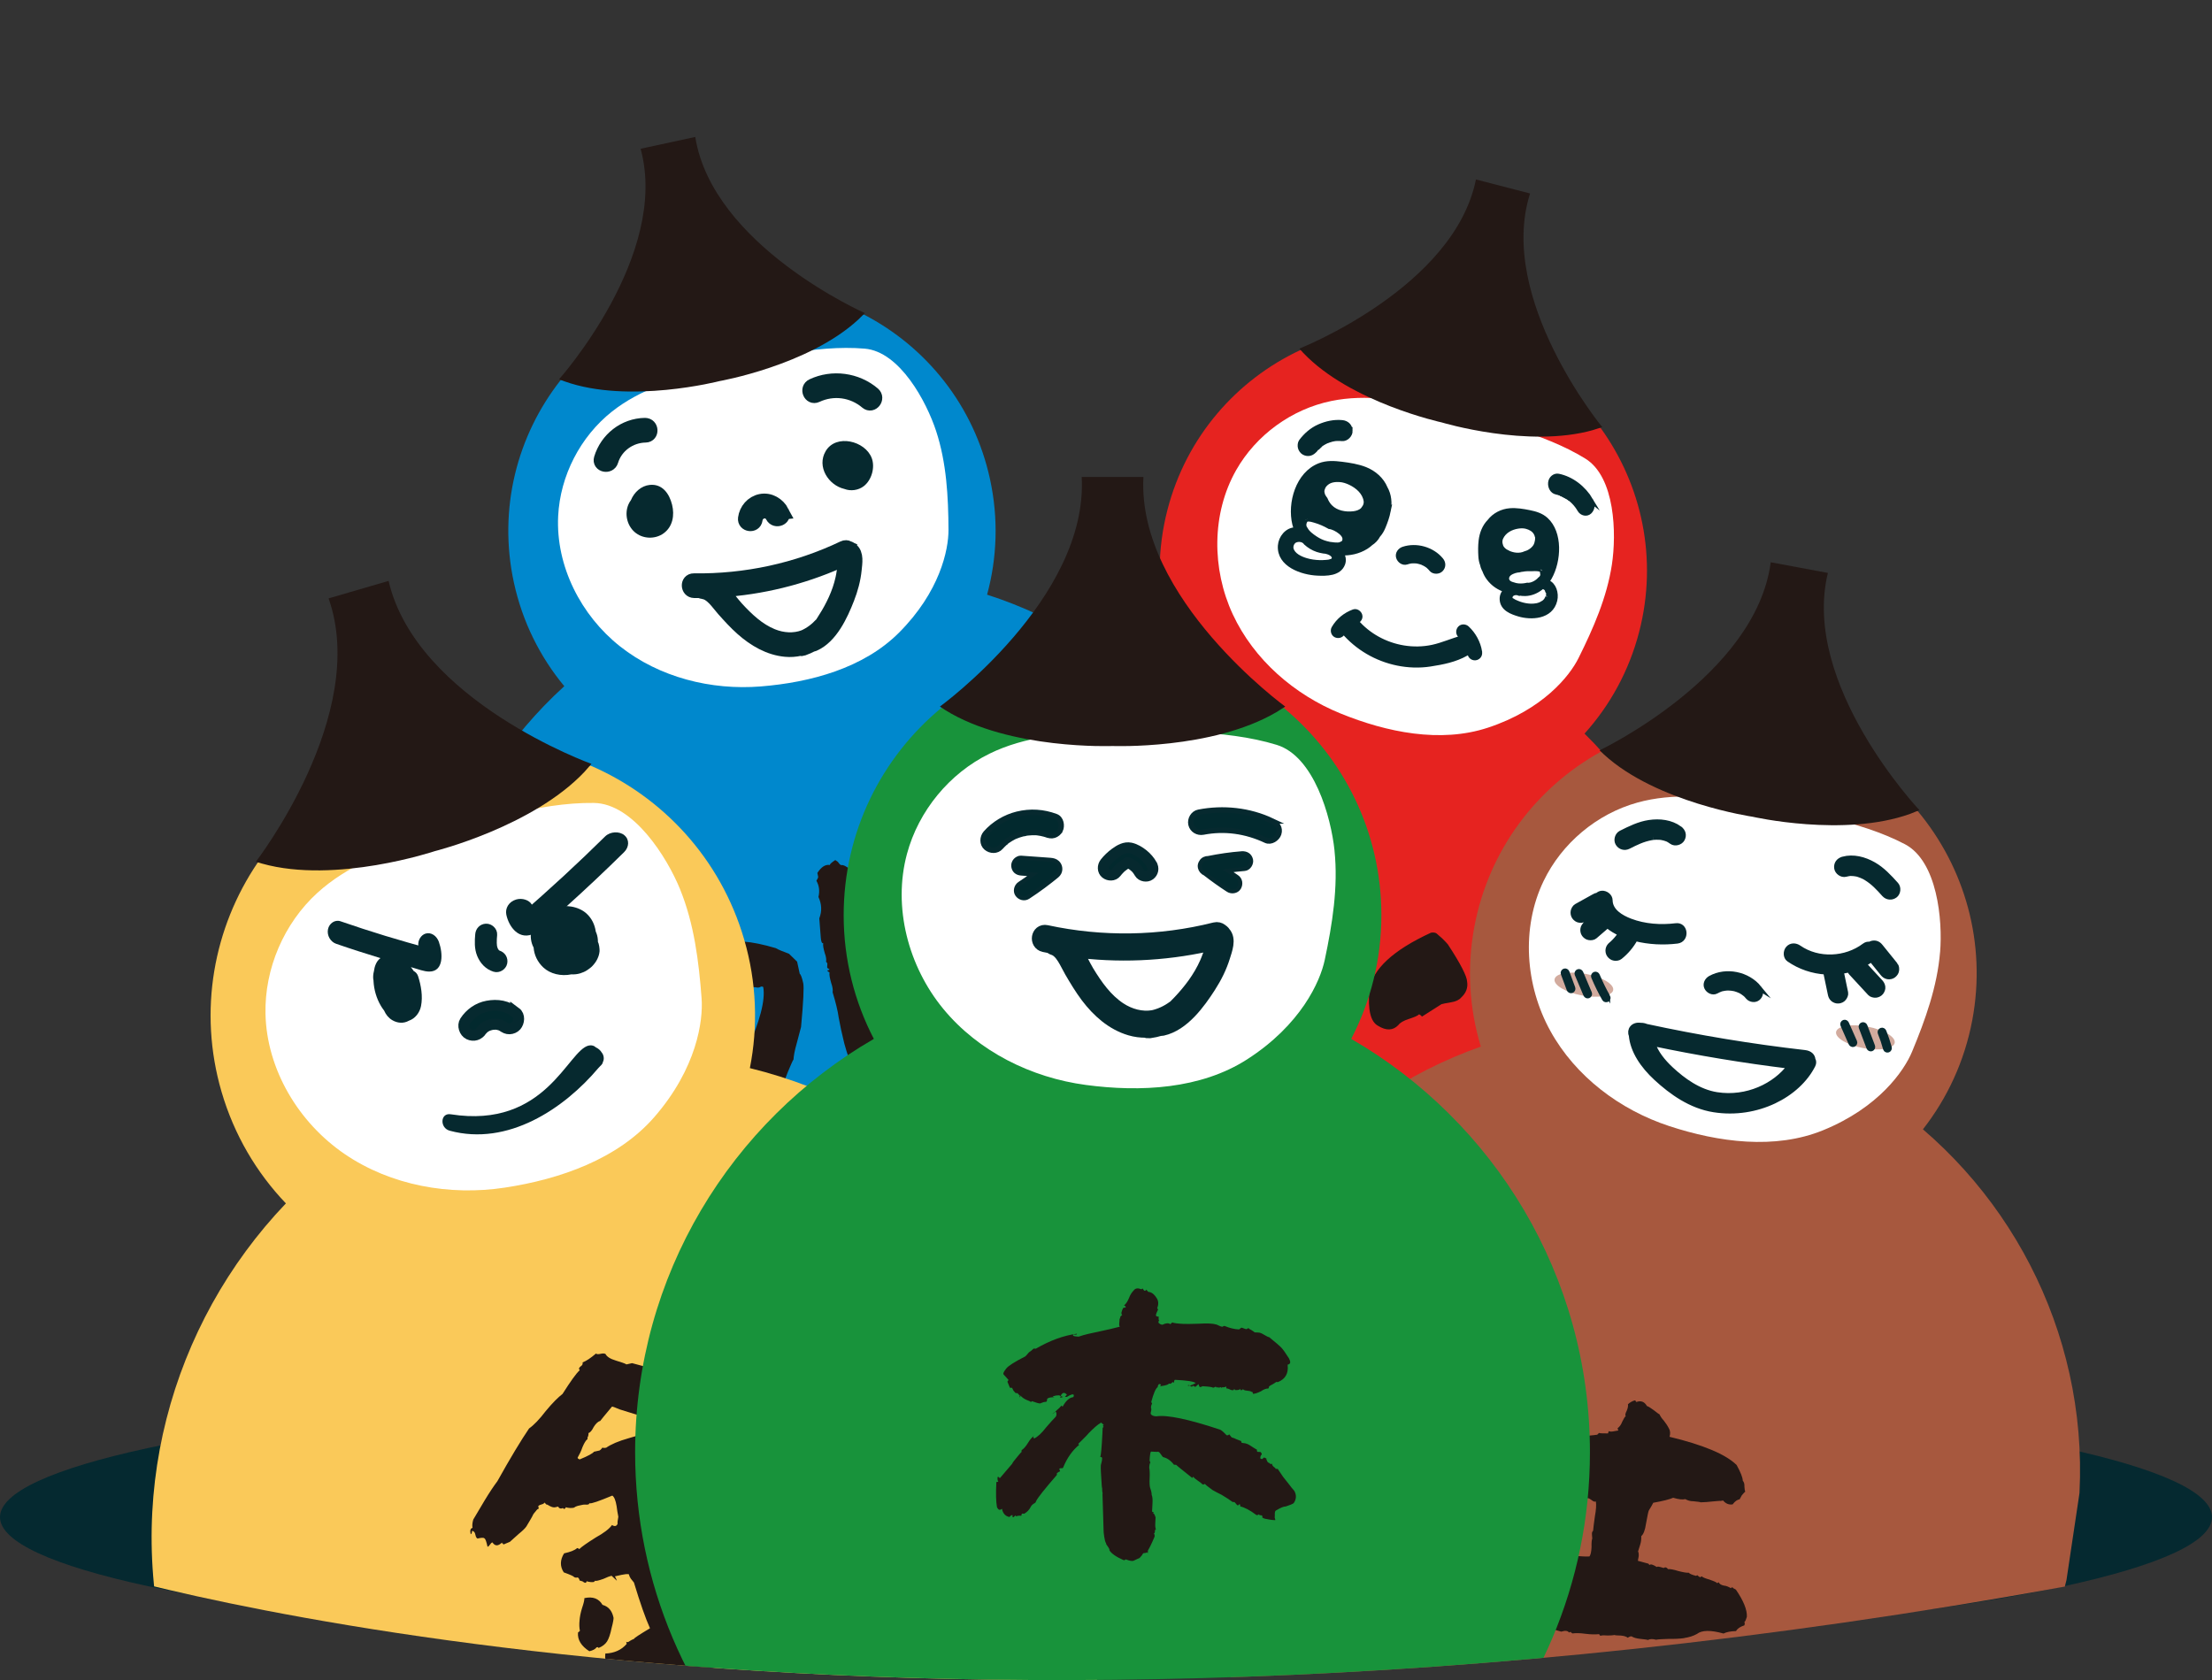 <?xml version="1.0" encoding="UTF-8"?>
<svg id="_圖層_2" data-name="圖層 2" xmlns="http://www.w3.org/2000/svg" width="741.29" height="563.12" xmlns:xlink="http://www.w3.org/1999/xlink" viewBox="0 0 741.29 563.12">
  <rect x="0" y="0" width="741.29" height="563.12" fill="#333333" stroke="none"/>
  <defs>
    <style>
      .cls-1 {
        stroke-width: 1.82px;
      }

      .cls-1, .cls-2, .cls-3, .cls-4, .cls-5, .cls-6, .cls-7, .cls-8, .cls-9, .cls-10, .cls-11 {
        stroke: #06292f;
      }

      .cls-1, .cls-2, .cls-3, .cls-4, .cls-6, .cls-7, .cls-9, .cls-10 {
        stroke-miterlimit: 10;
      }

      .cls-1, .cls-3, .cls-5, .cls-6, .cls-9 {
        fill: #02292e;
      }

      .cls-2, .cls-4, .cls-7, .cls-8, .cls-10, .cls-12, .cls-11 {
        fill: #06292f;
      }

      .cls-2, .cls-8 {
        stroke-width: 4.94px;
      }

      .cls-13 {
        fill: #231815;
      }

      .cls-14 {
        fill: #fff;
      }

      .cls-3 {
        stroke-width: 1.36px;
      }

      .cls-15 {
        fill: #e62320;
      }

      .cls-4 {
        stroke-width: 1.65px;
      }

      .cls-5, .cls-8, .cls-11 {
        stroke-linejoin: round;
      }

      .cls-5, .cls-9 {
        stroke-width: 3.68px;
      }

      .cls-16 {
        fill: #fac959;
      }

      .cls-17 {
        fill: none;
      }

      .cls-18 {
        fill: #052930;
      }

      .cls-19 {
        opacity: .5;
      }

      .cls-19, .cls-20 {
        fill: #a7583e;
      }

      .cls-6 {
        stroke-width: 3.63px;
      }

      .cls-7 {
        stroke-width: 1.28px;
      }

      .cls-8 {
        stroke-linecap: round;
      }

      .cls-21 {
        fill: #18933b;
      }

      .cls-22 {
        fill: #0088cd;
      }

      .cls-23 {
        clip-path: url(#clippath);
      }

      .cls-10 {
        stroke-width: 1.71px;
      }

      .cls-11 {
        stroke-width: 5.45px;
      }
    </style>
    <clipPath id="clippath">
      <path class="cls-17" d="M30.27,526.06s256.96,79.45,661.93,5.67l37.89-253.34L497.79,0,106.45,8.02,37.66,282.28l-7.4,243.78Z"/>
    </clipPath>
  </defs>
  <g id="icon">
    <g>
      <ellipse class="cls-18" cx="370.65" cy="508.49" rx="370.65" ry="46.34"/>
      <g class="cls-23">
        <g>
          <path class="cls-15" d="M531.02,245.88c8.48-9.42,14.89-20.94,18.29-34.06,6.36-24.52.87-49.32-12.89-68.36l-100.68-26.11c-21.28,9.95-38.13,28.97-44.49,53.48-3.4,13.11-3.39,26.3-.56,38.66-48.23,13.39-88.21,51.38-101.67,103.32-20.1,77.5,26.44,156.62,103.94,176.71,77.5,20.1,156.62-26.44,176.71-103.94,13.47-51.93-3.02-104.56-38.66-139.7Z"/>
          <path class="cls-14" d="M540.19,189.19c-1.67,11.03-6.23,21.41-11.2,31.4-2.99,6.01-11.94,17.24-30.37,23.31-15.9,5.24-33.87,1.55-49.37-4.76-15.51-6.31-29.04-18.04-36.11-33.22-7.06-15.18-7.14-33.78,1.12-48.34,6.69-11.79,18.63-20.46,31.9-23.18,11.74-2.41,23.92-.32,35.58,2.48,15.96,3.84,35.39,8.13,49.51,16.81,10.1,6.21,10.49,25.29,8.94,35.5Z"/>
          <path class="cls-13" d="M533.92,144.13c-21.79,6.19-50.74-2.54-50.74-2.54,0,0-30.63-6.67-46.44-23.32l-1.3-1.43s51.88-20.43,59.18-56.69l9.07,2.35,9.07,2.35c-11.24,35.24,24.18,78.3,24.18,78.3l-3.02.97Z"/>
          <path class="cls-13" d="M411.46,307.27c-.96.64-2.06,1.84-3.35,3.77-1.06,1.4-1.95,2.56-2.77,3.43-.35.21-.93.55-1.8,1.21-1.14.99-1.78,1.52-1.94,1.77-.35.21-1.14.99-2.2,2.39-1.1,1.59-1.85,2.58-2.28,3.06-.54.55-1.4,1.22-2.54,1.81-1.12.5-2.41.56-3.99.15-1.94-.5-3.69-1.75-5.04-3.78-.54-1.33-1.33-4.79-2.16-10.33-.54-4.39.31-9.2,2.49-14.56.84-3.24,2.04-5.59,3.68-6.95.53-.16,2.25.09,5.21.86.09.02,1.69.73,4.62,1.99,2.56,1.16,4.64,1.89,6.31,2.33l.32,1.07,2.31.6c.2.74.64,1.74,1.3,3,.75,1.28,1.03,2.14.93,2.51,1.06,3.53,1.37,5.39.9,5.66ZM431.63,341.43c1.59,1.1,4.59,2.87,9.13,5.53,5.08,2.9,8.67,5.01,10.77,6.45,2.7,1.79,5.48,3.99,8.31,6.4,3.15,2.69,5.49,5.47,6.81,8.38,1.53,2.87,2.2,6,2.12,9.34.3.37.15.93-.41,1.57-.59.74-.92,1.24-.99,1.52-1.59,1.56-2.57,2.3-2.94,2.2-1.29-.34-2.43-.53-3.47-.7-1.53-.2-2.48-.35-2.94-.47l-5.09-1.32-14.46-11.65-16.99-13.69c-4.68,5.5-8.42,13.81-11.32,25.01-.48,1.85-1.76,3-3.95,3.42-.53.16-1.14.2-1.79.03l-1.2-.31c-1.97.38-4.89-.18-8.54-1.72-.74-.19-1.32-.64-1.8-1.45l-1.34-2.82c-.57-1.23-.96-2.02-1.28-2.31-.93-2.51-1.05-5.11-.3-7.98,1.92-7.4,3.7-12.76,5.38-16.18,8.57-17.43,23.34-36.31,44.34-56.74,3.85,2.28,6.86,5.53,8.96,9.63,3.22,5.08,2.9,10.13-.83,14.99l-8.54,12c-.75.99-1.71,2.03-2.9,3.2-1.31,1.24-2.34,2.55-3.16,3.82-.73,1.29-1.28,2.63-1.59,3.83ZM491.65,328.95c-.05-1.69-2.13-5.88-6.45-12.44-.3-.37-.92-1.03-1.86-1.96l-1.93-1.69c-.41-.3-.99-.36-1.81-.27-12.78,5.87-19.67,12.28-20.69,19.22-.54,6.67.39,10.67,2.91,12.01,2.72,1.69,5.02,1.6,6.77-.22.61-.83,1.77-1.51,3.5-2.06,1.84-.61,3.05-1.09,3.47-1.57.28.07.6.35.99.75l6.5-4.14c.53-.16,1.58-.38,3.23-.64,1.65-.26,2.79-.86,3.38-1.59,1.68-1.54,2.35-3.34,1.99-5.41Z"/>
          <path class="cls-4" d="M482.91,187.68c-2.95-3.57-8.23-5.08-12.63-3.62-1.11.37-1.97,1.52-1.6,2.73.34,1.1,1.54,1.99,2.73,1.6.42-.14.84-.25,1.28-.33.02,0,.15-.02.24-.04.03,0,.06,0,.08,0,.22-.02.44-.03.66-.03.22,0,.44,0,.66.02.11,0,.22.01.33.02,0,0,.18.02.23.03.11.02.22.04.32.06.24.05.48.11.72.18.21.06.42.13.63.2.08.03.15.06.23.09.07.1.47.23.58.28.19.1.38.22.57.33.19.12.36.25.55.37.02.01.02.01.03.02.07.06.15.12.22.19.35.31.67.65.97,1.02.75.9,2.37.88,3.16.05.89-.94.85-2.19.05-3.16Z"/>
          <g>
            <path class="cls-4" d="M523.02,165.32s.08.03.13.05c0,0-.01,0-.02,0-.04-.01-.07-.02-.11-.04Z"/>
            <path class="cls-4" d="M525.83,166.82c.24.27.25.24.17.15-.05-.05-.11-.09-.16-.14,0,0,0,0-.02-.01Z"/>
            <path class="cls-4" d="M533.16,167.77c-2.54-4.27-6.55-7.27-10.89-8.17-1.19-.25-2.49.71-2.64,2.17-.15,1.44.63,2.88,1.9,3.14.44.09.88.2,1.31.34.06.02.12.04.18.06-.09-.04-.12-.05.09.03,0,0,.01,0,.02,0,.03.01.06.02.09.03-.02,0-.05-.01-.07-.02.2.08.39.16.59.25.42.19.83.41,1.23.65.22.13.44.27.65.41.07.05.14.09.21.14,0,0,0,0-.02-.02,0,.01.02.02.03.03h.01c.06.05.11.1.14.14.29.27.63.5.91.76.35.33.7.67,1.02,1.04.16.18.32.38.48.56-.54-.6.05.08.18.25.31.42.59.86.86,1.32.69,1.17,2.26,1.53,3.22.64.98-.91,1.23-2.51.49-3.76Z"/>
          </g>
          <g>
            <path class="cls-4" d="M452.46,144.36c-.05-1.57-1.17-2.58-2.67-2.73-2.63-.26-5.26.31-7.67,1.37-2.44,1.08-4.46,2.84-6.05,4.96-.39.52-.45,1.44-.3,2.04.16.64.64,1.34,1.23,1.66,1.39.75,2.78.28,3.69-.92.02-.03.05-.05.07-.08,0,0,0,0,0,0,.02-.02.03-.04.05-.06.18-.21.37-.41.56-.6.34-.35.71-.67,1.1-.97-.06.05-.04.03.02-.02.02-.02.04-.03.06-.05.08-.06.16-.12.24-.18-.08.06-.14.11-.19.15.04-.03.08-.06.11-.08.21-.14.42-.27.63-.4.45-.27.92-.51,1.39-.72.05-.02.11-.05.16-.07-.14.06-.25.09.03-.01,0,0,0,0,0,0,.05-.02.1-.04.15-.06-.04.02-.09.04-.13.06.23-.08.46-.16.69-.23.5-.15,1.01-.27,1.53-.36.09-.01.17-.03.26-.04.23-.02.46-.04.69-.05.55-.02,1.09,0,1.64.05,1.41.14,2.77-1.3,2.73-2.67Z"/>
            <path class="cls-4" d="M444.89,147.67s.03-.01.05-.02c0,0,0,0-.01,0-.01,0-.02.01-.04.02Z"/>
            <path class="cls-4" d="M440.7,150.73s-.01,0-.02.02c-.02.03-.04.05-.07.08.49-.53.29-.34.14-.17,0,0,0,0,0,0-.02.02-.04.05-.05.07Z"/>
            <path class="cls-4" d="M442.47,149.03s.06-.05.12-.09c-.04.03-.07.06-.1.08,0,0-.01.01-.02.02Z"/>
          </g>
          <path class="cls-4" d="M495.85,218.39c-.49-2.96-2.03-5.77-4.22-7.81-.63-.59-1.72-.66-2.33,0-.59.64-.67,1.7,0,2.33.25.23.49.47.71.72.05.05.09.11.14.16-3.4.89-6.62,2.4-10.06,3.14-3.21.69-6.51.74-9.74.21-6.14-1.01-11.87-4.13-15.91-8.87.04-.02.08-.03.12-.05.81-.29,1.43-1.14,1.14-2.03-.26-.79-1.17-1.45-2.03-1.14-2.79,1.02-5.16,2.94-6.65,5.52-.43.74-.18,1.84.6,2.25.79.41,1.79.19,2.25-.6.12-.2.24-.39.37-.58,4.68,5.47,11.04,9.18,18.11,10.63,3.55.73,7.31.86,10.9.31,4.22-.65,8.41-1.47,12.11-3.58.37-.21.74-.42,1.07-.65.08.32.18.63.24.95.06.38.44.8.76.98.35.2.87.29,1.27.16.4-.13.78-.38.98-.76.22-.42.23-.81.16-1.27Z"/>
          <g>
            <path class="cls-4" d="M518.61,195.17c-.13-.05-.26-.06-.39-.08.38-.49.74-.99,1.05-1.55,3.16-5.62,3.62-14.95-1.22-19.35-1.57-1.43-3.55-1.99-5.52-2.39-2.15-.43-4.33-.81-6.54-.63-2.61.21-5.16,1.48-6.83,3.66-1.61,1.63-2.53,3.94-2.82,6.39-.2,1.7-.19,3.45-.09,5.14.05.95.21,1.91.55,2.78.11.57.29,1.13.56,1.67.05.11.12.21.18.31.31.88.74,1.74,1.33,2.54,1.58,2.16,3.66,3.43,5.94,4.13-.87.7-1.44,1.74-1.42,2.98.06,3.24,3.37,4.36,5.66,5.05,3.97,1.19,10.66,1.04,12.01-4.63.56-2.33-.33-5.21-2.44-6.01ZM505.03,185.16c-.83-.42-1.64-1.05-2.05-2-.04-.1-.06-.21-.09-.31-.3-.82-.32-1.77.04-2.57,1.07-2.4,3.47-3.55,5.7-3.91.97-.16,2.02-.18,2.96.08,1.24.35,2.49.97,3.19,2.24.19.35.31.69.39,1.04.08.15.13.3.12.47,0,.13-.02.25-.03.38,0,.02,0,.03,0,.05.01.28-.03.55-.1.81-.07.43-.18.85-.36,1.26-.28.64-.78,1.2-1.32,1.65-.66.55-1.42.97-2.25,1.18-1.98.95-4.34.59-6.21-.37ZM506.26,195.7c-.3-.13-.6-.3-.83-.55-.28-.31-.51-.7-.52-1.17-.02-.47.12-.9.39-1.28.35-.5.9-.83,1.41-1.07.56-.26,1.16-.44,1.75-.54.16-.03.32-.03.48-.05.01,0,.03,0,.04,0,.49-.14.99-.23,1.51-.27.11-.02.22-.06.33-.07.74-.1,1.51-.1,2.27-.07.44-.03.89-.05,1.33-.04.52.02,1.11.02,1.62.18,0,0,0,0,0,0,0,0,0,0,0,0,.11.04.23.07.33.12.26.13.23.16.4.35.08.09.01.28.11.12-.02.03-.03.07-.05.11,0,.02.03.04.04.06l.06.31s0,.1,0,.15c.14.48.1.98-.15,1.44-.16.3-.42.54-.7.75-.48.55-1.1,1.01-1.75,1.35-.77.41-1.67.69-2.56.61-.44.1-.88.17-1.33.21-1.05.1-2.28.03-3.32-.37-.29-.08-.58-.16-.85-.28ZM518.74,199.99c-.03.19-.12.37-.19.55-.02.05-.06.08-.09.13-.1.23-.21.43-.37.64-.31.39-.71.73-1.17.94,0,0,0,0,0,0-1.13.76-2.65.93-3.85.91-1.23-.02-2.47-.26-3.64-.64-.55-.18-1.09-.4-1.62-.64-.32-.15-.69-.31-1-.55-.1-.04-.2-.07-.28-.14-.13-.08-.23-.19-.31-.32-.09-.13-.13-.27-.15-.41-.04-.15-.03-.3.01-.45,0-.03.01-.06.02-.09.02-.06.05-.12.07-.18.02-.05.04-.12.07-.17.01-.02.03-.05.04-.07.07-.1.15-.2.23-.29.02-.02.04-.04.06-.05.09-.07.19-.15.29-.21.13-.08.28-.13.41-.18.2-.08.41-.1.63-.12.12-.01.24-.01.36,0,.15.02.31.03.46.07.07.02.14.05.21.08.03,0,.06.01.09.02.02-.02.05-.03.07-.05.67.13,1.35.2,2.05.18,1.87-.05,3.58-.74,5.06-1.86,0,0,0,0,0,0,.07-.09.15-.16.25-.23.1-.07.21-.12.32-.15.28-.07.66-.04.91.12.48.21.85.71.95,1.2,0,0,0,.02,0,.03.19.29.34.6.36.96,0,.14-.02.28-.04.42,0,.05-.01.1-.03.14-.04.14-.11.28-.18.42,0,0,0,0,0,0Z"/>
            <path class="cls-4" d="M465.23,171.28c.53-2.64.28-5.38-1.03-7.66-1.18-2.87-3.73-5.12-6.71-6.3-2.52-.99-5.23-1.4-7.9-1.74-2.45-.31-4.98-.46-7.33.45-7.26,2.79-10.05,12.63-8.36,19.61.17.69.41,1.35.68,1.99-.16-.03-.32-.07-.49-.07-2.77.06-4.84,2.72-5.02,5.34-.44,6.37,7.36,8.99,12.45,9.21,2.93.13,7.21.17,8.45-3.16.47-1.27.18-2.56-.6-3.61,2.92.11,5.82-.45,8.45-2.1.56-.35,1.06-.75,1.52-1.17,1.03-.66,1.88-1.56,2.44-2.64.03-.05.07-.09.11-.14.7-.77,1.22-1.71,1.62-2.66.72-1.72,1.36-3.53,1.73-5.36ZM446.76,187.82c-.2.23-.48.33-.77.38-.49.22-1.12.25-1.62.29-.71.06-1.42.09-2.13.07-1.51-.04-3.06-.25-4.51-.68-1.94-.57-4.51-1.74-5.05-3.91-.14-.56-.03-1.35.38-2.02.04-.07.15-.2.28-.34.03-.04.05-.09.08-.12.16-.13.31-.26.5-.35.18-.08.37-.17.57-.22.31-.08.66-.13.99-.11.22.01.44.04.66.09.21.05.41.13.6.22.15.07.27.16.4.26.22.17.34.31.52.55,0,0,0,0,0,0,1.1.99,2.38,1.79,3.86,2.29.67.22,1.34.37,2.02.48.22.01.44.04.66.07.28.04.56.12.83.21.75.26,1.51.64,1.94,1.35.14.23.18.51.15.77-.03.29-.15.51-.34.73ZM449.56,182.39c-.36.18-.78.25-1.17.27-.62.03-1.25-.02-1.86-.1-.04,0-.07-.02-.11-.03-.71-.03-1.42-.22-2.09-.4-1.27-.34-2.46-.92-3.56-1.65-1.22-.81-2.62-1.82-3.32-3.16-.01-.01-.03-.03-.04-.04-.11-.13-.19-.3-.26-.45-.03-.06-.05-.12-.07-.18-.04-.16-.1-.34-.11-.51,0-.09,0-.18,0-.27,0-.09,0-.19.01-.28.02-.14.06-.28.1-.41.04-.15.08-.29.15-.42l.19-.3s.05-.03.06-.05c0-.04,0-.09-.02-.13.06.21.04-.01.17-.08.27-.14.24-.17.6-.21.14-.02.29-.01.43,0,0,0,0,0,.01,0,0,0,0,0,0,0,.66.02,1.36.23,1.97.41,1.69.48,3.33,1.2,4.86,2.07,0,0,.01,0,.02.01.67.1,1.33.33,1.93.63.66.33,1.3.73,1.86,1.2.51.44,1.04.98,1.27,1.63.17.49.18.98,0,1.47-.18.48-.59.8-1.03,1.02ZM456.94,170.57c-.07.1-.13.2-.22.29-.81.83-1.99,1.18-3.12,1.32-2.72.33-5.88-.24-7.85-2.27-.68-.7-1.24-1.58-1.62-2.53-.33-.44-.61-.87-.87-1.39l-.22-.88c-.07-.48-.02-.94.16-1.38.23-.77.64-1.3,1.26-1.83,1.27-1.07,2.96-1.25,4.54-1.15,1.2.07,2.43.49,3.51,1,2.49,1.19,4.9,3.27,5.3,6.15.13.96-.23,1.94-.87,2.68Z"/>
          </g>
        </g>
        <g>
          <path class="cls-22" d="M330.79,199.32c3.33-12.23,3.87-25.41,1-38.65-5.36-24.76-21.42-44.44-42.28-55.24l-101.65,22.01c-14.52,18.47-21.01,43.03-15.65,67.78,2.87,13.24,8.81,25.02,16.9,34.77-37.03,33.67-55.64,85.59-44.28,138.02,16.94,78.25,94.11,127.95,172.36,111.01,78.25-16.94,127.95-94.11,111.01-172.36-11.35-52.44-49.76-92.01-97.41-107.35Z"/>
          <path class="cls-14" d="M313.73,144.52c3.47,10.61,4.08,21.92,4.13,33.08.03,6.71-2.91,20.77-16.63,34.49-11.84,11.84-29.54,16.63-46.23,17.98-16.69,1.35-34.05-3.03-47.19-13.41-13.14-10.38-21.58-26.95-20.76-43.67.67-13.53,7.42-26.65,18.05-35.06,9.4-7.44,21.22-11.05,32.89-13.8,15.98-3.76,35.26-8.67,51.78-7.28,11.82,1,20.75,17.86,23.96,27.67Z"/>
          <path class="cls-13" d="M287.58,107.16c-16.67,15.34-46.45,20.57-46.45,20.57,0,0-30.36,7.83-51.97.08l-1.81-.69s37.13-41.6,27.33-77.26l9.16-1.98,9.16-1.98c5.83,36.52,56.84,59.04,56.84,59.04l-2.26,2.23Z"/>
          <path class="cls-13" d="M268.01,326.4c.32.13.75,1.21,1.18,3.17.26,1.21.06,6.15-.74,14.63l-1.45,5.5c-.73,2.5-1.02,4.33-1.08,5.42-.24.25-.82,1.64-1.92,4.23-.79,2.23-1.53,3.75-2.19,4.78-1.52-.26-2.49.24-2.81,1.49-.82-.61-1.25-.8-1.4-.58-1.91,2.47-3.41,2.79-4.58.99-.44.68-1,.8-1.68.36l-.43.29-.33.27c-.34-.22-.73-.23-1.29-.11-.51-2.34-1.1-4.16-1.72-5.69,1.48-4.92,2.31-7.84,2.53-8.66,4.56-10.08,6.44-17.24,5.68-21.67-.34-.22-.74-.23-1.07.04-.45.19-.93.2-1.56.04-2.27-.1-4.16.22-5.46.99-3.92,2.22-6.48,3.95-7.47,5.24-.24.25-.45.19-.51-.09s-.17-.35-.43-.2c-1.93,1.49-4.73,2.1-8.41,1.82-.1-.47-.54-.67-1.38-.48-.4-.5-1.2-1.01-2.27-1.46-1.17-.43-1.85-.87-2.05-1.32-.25-.24-.32-1.01-.3-2.28l-.45-.29c.1-.9-.31-1.89-1.18-3.17.22-.34.17-1.01-.22-1.91-.3-.91-.34-1.59-.12-1.93.65-.14,1.15-.54,1.52-1.11.05-.7,3.95-3.01,11.57-7.1,1.17.43,3.13,0,5.81-1.16,3.76-1.6,9.82-1.15,18.19,1.34.8.51,2.29,1.07,4.42,1.88l2.72,2.64.89,4.11ZM295.36,321.26c-.29.45-.31.85-.11,1.3,1.63,3.46,3.78,11.6,6.53,24.31-.14,2.08.19,4.95,1.02,8.78l1.52,7.01c-.28.06-.35.17-.33.27s-.15.23-.43.29c.06.28.26.73.58,1.34l.16.75c.15.26.19.45.31.52l.04.19c-.51.8-.86,1.46-.96,1.87.13,1.05-.16,1.99-.63,2.97-.62,1.21-.96,1.87-.92,2.06-.28.06-.87.48-1.87,1.29-1,.8-1.65.94-2.05.44-.29.45-.68.93-1.27,1.35-.65.63-1.05,1.01-1.27,1.35-.71-.14-1.89-1.94-3.48-5.21-2.26-2.74-4.4-6.77-6.38-12.31-.26-.73-.28-1.31,0-1.76-.91-1.95-1.91-4.77-2.89-8.37-.8-3.25-1.43-6.15-1.86-8.59-.3-2.28-1.02-5.16-2.05-8.55.14-.71,0-1.76-.48-3.12-.44-1.57-.7-2.78-.56-3.5l-.45-.29c-.34-.22-.38-.41.09-.51.37-.08.45-.2.11-.41l-.45-.29c-.11-.07-.08-.37-.04-1.07.11-.41-.07-.77-.41-.99.14-.71.03-1.67-.44-2.94-.42-1.47-.66-2.6-.52-3.31-.47.1-.7-.53-.82-1.97l-.49-6.35c.94-2.45.82-4.77-.28-7.18.46-1.96.26-3.77-.69-5.43.44-.68.64-1.12.58-1.4l-.26-1.21c1.32-2.04,2.69-2.93,4.21-2.67-.06-.28.51-.8,1.79-1.66.57.37.91.59,1.06.85.42.59.78.91,1.06.85.56-.12,1.54.35,2.97,1.51.26-.15.56-.12,1.13.24.51.09.94.29,1.19.53,1.65,1.3,3.04,3.65,4.12,6.83-.56.12-.78.46-.66,1.02s.11.96-.11,1.3l.45.29.97,4.48c-.41.38-.45,1.08.07,2.14.56,1.25.89,1.86.82,1.98-.31.85-.06,1.97.71,3.27.21,3.67.77,6.29,1.68,7.75ZM319.66,323.73l-.74.65-.76.56c.02,1.46-.6,2.67-1.81,3.82l.34,1.59c2.05,1.81,5.02,3.32,8.92,4.62,3.97,2.07,8.14,4.59,12.38,7.49,2.2.7,3.87,1.61,5.01,2.83,2.09.62,3.99,2.17,5.81,4.71-1.69,1.24-1.98,2.58-.8,3.99-.5.4-.66,1.02-.48,1.86.2.93.14,1.53-.12,1.69-2.15,1.35-3.25,2.17-3.37,2.49-.76,1.93-1.3,3.02-1.52,3.36-3.33-.45-5.34-1.19-6.13-2.1-.47.1-.98.02-1.32-.2-1.51-.65-3.63-1.86-6.28-3.72-2.2-1.58-4.22-2.8-5.85-3.53-.41-.99-1.57-1.81-3.6-2.64-1.87-1.85-2.95-2.78-3.23-2.72-.12-.56-.3-.91-.64-1.13-.73-.23-4.57-3.51-11.35-9.96l.11-.41.09-.51c-2.43-3.09-2.49-8.36-.29-15.78.56-.12.76-.56.58-1.4.67-1.42,1.34-2.83,2.15-4.08,1.1-1.71,1.77-3.12,2.15-4.08.93-.69,2.52-2.8,4.81-6.23,3.03-2.71,4.79-5.44,5.23-8.37.03-.3.27-.55.65-.63,1.02.66,1.68,1.01,1.97.94,1.39-.79,2.7-.19,3.89,1.7.02.09.32.13.92.19.53.18.83.21.94.28.34.22.63.65.73,1.11.14.66.32,1.01.64,1.13,4.07,1.17,5.68,3.66,4.82,7.37.34.22.65.74.81,1.49-.22.34-.62,1.21-1.16,2.79-.64,2-1.17,3.19-1.43,3.34-7.73,3.14-11.8,5.59-12.07,7.5Z"/>
          <g>
            <path class="cls-2" d="M262.05,171.71c-1.35-2.59-4.15-4.29-7.12-3.68-2.77.57-4.78,2.94-5.14,5.71-.27,2.12,3.03,2.54,3.3.41.38-3.02,4.39-4.03,5.87-1.17.98,1.89,4.07.63,3.08-1.27Z"/>
            <path class="cls-8" d="M292.61,132.11c-5.6-4.78-13.64-5.86-20.3-2.73-1.94.91-.67,3.99,1.27,3.08,5.65-2.66,12.23-1.77,16.98,2.28,1.63,1.39,3.67-1.24,2.05-2.63Z"/>
            <path class="cls-8" d="M216.16,142.53c-6.84.1-12.72,4.75-14.67,11.24-.62,2.05,2.65,2.72,3.26.68,1.53-5.09,6.33-8.51,11.6-8.59,2.14-.03,1.96-3.36-.19-3.32Z"/>
            <path class="cls-2" d="M283.88,200.51c1.21-3.1,2.09-6.31,2.42-9.63.2-2.05.78-5.28-1.09-6.56,0,0,0,0-.01-.01-.32-.33-.64-.49-.96-.53,0-.02,0-.04.01-.07-.44-.22-.98-.27-1.53,0-15.65,7.47-32.89,11.17-50.22,10.93-2.14-.03-2.01,3.3.13,3.33.73.01,1.45,0,2.17,0,.21.19.49.33.87.37,2.86.29,5.04,3.8,6.82,5.8,2.02,2.27,4.07,4.53,6.35,6.55,4.08,3.61,8.95,6.49,14.46,6.99,1.61.15,3.2.03,4.74-.31.29.1.63.1,1-.03,1.08-.38,2.12-.84,3.11-1.37.18,0,.37-.05.57-.13,5.67-2.5,9.03-9.86,11.16-15.31ZM276.68,207.31c-.38.61-.78,1.25-1.21,1.87-.09.07-.18.14-.26.24-1.62,1.77-3.51,3.16-5.66,4.13-3.44,1.32-7.33,1.05-10.8-.36-4.73-1.92-8.51-5.52-11.92-9.22-1.62-1.76-3.36-4.31-5.41-6.23,13.69-.86,27.12-4.16,39.69-9.69.09.06.19.1.29.13.13-.07.28-.11.42-.13.23-.02.5.09.67.25.03.03.05.06.08.09.33.19.59.53.68.89.1.39.08.78,0,1.17-.07.37-.21.73-.35,1.08-.02.04-.04.08-.05.13-.11.77-.24,1.53-.41,2.29-.55,2.5-1.39,4.92-2.46,7.26-.96,2.11-2.08,4.14-3.31,6.11Z"/>
            <path class="cls-12" d="M222.42,178.73c3.05-2.23,3.68-6.07,2.81-9.56-.91-3.67-3.23-7.07-7.48-6.64-2.88.29-5.21,2.46-6.3,5.08-.33.45-.62.93-.84,1.45-1.36,3.12-.51,6.99,2.04,9.24,2.68,2.38,6.88,2.55,9.78.43Z"/>
            <path class="cls-12" d="M292.14,153.55c-2.16-5.8-11.96-8.22-15.43-2.36-3.11,5.25.98,11.48,6.27,12.69,2.1.82,4.7.46,6.5-.94,2.63-2.04,3.83-6.27,2.66-9.4Z"/>
          </g>
        </g>
        <g>
          <g>
            <path class="cls-20" d="M644.41,378.52c8.12-10.38,13.95-22.79,16.55-36.63,4.85-25.89-2.61-51.23-18.25-69.99l-106.3-19.9c-21.37,11.84-37.48,32.77-42.33,58.65-2.59,13.85-1.64,27.53,2.18,40.14-49.07,17.33-87.83,59.59-98.1,114.42-15.32,81.83,38.6,160.58,120.43,175.89,81.83,15.32,160.58-38.6,175.89-120.43,10.26-54.83-10.59-108.25-50.07-142.16Z"/>
            <path class="cls-14" d="M650.16,319.11c-.95,11.56-4.93,22.65-9.38,33.37-2.68,6.45-11.16,18.73-29.84,26.35-16.12,6.57-35.02,4.02-51.56-1.41-16.54-5.44-31.41-16.64-39.82-31.88-8.41-15.24-9.82-34.53-2.28-50.22,6.1-12.7,17.86-22.55,31.44-26.32,12.01-3.33,24.79-2.04,37.08.04,16.83,2.84,37.29,5.9,52.56,13.9,10.92,5.72,12.69,25.49,11.81,36.18Z"/>
            <path class="cls-13" d="M640.16,272.77c-22.16,7.98-52.81.98-52.81.98,0,0-32.25-4.74-49.84-20.88l-1.45-1.39s52.36-24.9,57.35-63.03l9.58,1.79,9.58,1.79c-9.14,37.35,30.67,79.5,30.67,79.5l-3.06,1.23Z"/>
            <path class="cls-13" d="M564.48,549.04c-1.56.22-3.29.3-5.1.26-2.24.09-3.66.12-4.4.29-1.15-.32-2.07-.29-2.75.09-.27-.15-1.07-.2-2.56-.38-1.29-.14-2.25-.42-2.88-.84-.29-.06-.72.07-1.3.46-.43-.38-1.2-.63-2.29-.73-1.31-.04-2.01-.07-2.09-.19-.52.1-1.25.17-2.36.17-.9-.07-1.7-.12-2.34.07-.29-.06-.37-.17-.35-.27s-.06-.21-.26-.25c-1.03.11-2.55.13-4.43-.12-2.07-.29-3.49-.25-4.43-.12l-.35-.27-.26-.25-.54.2c-.4-.58-1.18-.73-2.58-.28l-2.88-.84c-1.25-.34-2.19-.71-2.72-1.12-1.33.05-2.28-.23-2.88-.84-1.15.19-3.26-.41-6.53-1.83l-.45.22c-.3-.56-1.01-1.1-2.05-1.49-1.21-.53-1.94-.97-2.2-1.22l-.45.22-4.84-8.69c.25-.26.32-.65.3-1.06-.09-.62-.11-1.03-.07-1.23.09-.49-.05-.82-.54-.91-.35-1.38-.05-2.44.88-3.07.93-.64,2.33-1.08,4.1-1.36,1.77-.28,2.94-.56,3.52-.96.57.21.92.48.98.69.97-.32,2.39-.36,4.3-.31.49.09.82-.05,1.01-.52,1.52-.02,3.57-.14,6.27-.54,2.38-.26,4.94-.49,7.6-.6,3.59.27,5.6.34,6.12.24.42-.63.6-1.61.68-3.11-.04-1.42.05-2.42.24-2.89l-.09-1.13c-.07-.72.02-1.21.37-1.45.07-.9.28-2.58.6-4.84.4-2.15.52-3.85.33-4.99-.33.14-.82.05-1.25-.34-.63-.42-.98-.69-1.18-.73-.92.03-2.58-.28-5.16-1.07l-1.45-.37c-.66-.23-1.22-.53-1.65-.92-.49-.09-.82.05-.91.54-.49-.09-.84-.36-.98-.69-4.07.65-7.27-1.66-9.62-6.96l-.76-.24c.07-.39.09-1-.04-1.93-.11-1.03-.06-1.83.13-2.3,6.23-4.09,13.97-6.59,23.32-7.36l.25-.26.37-.34c.28.15,1.29.14,3,.16l.24-.76c.47.19.98.18,1.5.08l1.67-.29c.05-.29-.02-.41-.12-.43s-.08-.12-.02-.41c.58-.4,1.12-1.11,1.51-2.14.49-1.02.8-1.57,1.15-1.81-.24-.35-.13-.94.35-1.86.36-.84.51-1.62.4-2.15.62-.59,1.41-1.05,2.26-1.3.29.05.37.17.35.27s.06.21.26.25c1.51-.52,2.65-.11,3.49,1.36.67.22,1.37.76,2.36,1.45,1.14.92,1.77,1.34,1.87,1.36.28.66.76,1.36,1.43,2.09.57.71,1.21,1.64,1.73,2.65.46.79.49,1.71.19,2.77,11.32,2.73,18.82,5.85,22.49,9.47,1.36,2.48,2.04,4.22,2.05,5.24.42.48.6,1.12.55,1.92.05.82.13,1.44.27,1.77-.12.08-.48.41-1.13,1.2-.46.82-.74,1.28-.76,1.37-.72.07-1.53.62-2.34,1.69-1.24.17-2.28-.23-3.19-1.31-.12.08-.41.03-.84.15-.39-.07-.82.05-1.32.05l-1.44.13c-1.25.17-2.57.23-3.9.28-.27-.15-1.07-.2-2.46-.36-1.01.01-1.87-.25-2.7-.71-.85.24-2.24.09-4.06-.46-1.1.5-3.34,1.09-6.68,1.68-.19.47-.76,1.37-1.51,2.65-.19.47-.46,1.94-.92,4.38-.31,2.17-.87,3.58-1.59,4.15.03.92-.04,1.81-.3,2.67l-.77,2.48c.16.23.26.76.22,1.56l-.29,1.56,3.56.97.32.46c.38-.43,1.15-.19,2.5.67.05-.29.84-.15,2.27.32.58-.4,1.05-.21,1.45.37.72-.07,1.89.15,3.52.66,1.64.41,2.81.63,3.44.54.24.35,1.08.71,2.43,1.06l.45-.22c.26.25.51.5.98.69l.46-.32c.43.39,1.37.76,2.63,1.1,1.33.45,2.17.81,2.61,1.2l.46-.32c.2.54.83.96,1.81,1.15.7.03,1.45.37,2.27.83l.46-.32.43.39c.37.17.65.32.82.46,2.54,3.71,3.79,6.78,3.66,9.08-.26.86-.49,1.53-.84,1.76.16.23.18.64,0,1.11-1.4.45-2.33,1.08-2.78,1.91-1.83.06-3.19.31-4.2.83-4.32-1.21-7.27-1.16-8.93.15-1.24.68-2.64,1.12-4.2,1.34Z"/>
          </g>
          <path class="cls-10" d="M562.89,277.72c-2.95-2.14-6.7-2.55-10.22-2.03-3.34.49-6.47,2.03-9.45,3.53-1.2.61-1.7,2.34-1,3.49.75,1.23,2.21,1.64,3.49,1,2.63-1.33,4.82-2.42,7.69-2.95.1-.02.88-.13.57-.1.37-.04.74-.06,1.11-.06.37,0,.74,0,1.11.03.18.01.37.03.55.05-.18-.03-.18-.03,0,0,.68.11,1.33.3,1.97.54.3.12.34.13.12.05.16.08.32.16.48.25.32.18.62.38.91.6,1.09.79,2.9.29,3.53-.86.72-1.3.31-2.68-.86-3.53Z"/>
          <path class="cls-10" d="M617.62,287.96c3.52-.93,7.17.05,10.26,1.81,2.94,1.67,5.3,4.23,7.53,6.71.9,1,.74,2.8-.33,3.62-1.14.87-2.65.73-3.62-.33-1.97-2.19-3.61-4-6.1-5.53-.08-.05-.77-.44-.5-.3-.33-.17-.67-.32-1.01-.46-.34-.14-.69-.27-1.04-.38-.18-.06-.35-.11-.53-.15.18.03.18.03,0,0-.67-.14-1.35-.2-2.03-.21-.32,0-.36,0-.13,0-.18.02-.36.04-.54.06-.36.05-.71.13-1.07.23-1.3.34-2.81-.78-2.98-2.07-.2-1.47.68-2.61,2.07-2.98Z"/>
          <path class="cls-10" d="M635.17,323.39c-1.67-2.07-3.34-4.13-5.01-6.2-.43-.54-.95-.94-1.65-1.07-.61-.11-1.38.02-1.89.39-.57-.11-1.2,0-1.82.47-6.22,4.69-15.45,5.17-21.94.67-1.14-.79-2.64-.87-3.62.26-.83.96-.89,2.83.26,3.62,3.68,2.55,7.99,3.98,12.37,4.25,0,.04,0,.09,0,.13.5,2.41,1.01,4.82,1.51,7.23.14.68.33,1.25.88,1.73.48.42,1.25.7,1.9.62.65-.08,1.31-.35,1.72-.88.4-.5.76-1.24.62-1.9-.5-2.38-.99-4.76-1.49-7.14.91-.13,1.81-.31,2.7-.54.15.37.36.71.66,1.04,2.11,2.29,4.23,4.57,6.34,6.86.42.46,1.3.67,1.9.62.62-.05,1.33-.39,1.73-.88.42-.53.71-1.21.62-1.9-.09-.7-.4-1.21-.88-1.73-1.82-1.97-3.65-3.95-5.47-5.92.87-.46,1.72-.96,2.53-1.53,1.26,1.56,2.53,3.13,3.79,4.69.43.54.95.94,1.65,1.07.62.12,1.41-.02,1.92-.41.53-.4.98-.97,1.07-1.65.09-.64.02-1.4-.4-1.92Z"/>
          <path class="cls-10" d="M561.63,310.29c-5.08.62-10.49.26-15.31-1.58-3.08-1.18-6.72-3.3-6.75-6.97-.01-1.39-1.47-2.45-2.77-2.34-.58.05-1.04.31-1.42.66-.43.05-.83.19-1.19.43-1.97,1.09-3.94,2.19-5.9,3.28-.54.3-.96,1.06-1.07,1.65-.12.62.02,1.41.4,1.92.4.53.97.98,1.65,1.07.23.01.46.02.69.04.45-.04.86-.19,1.23-.44,1.35-.75,2.7-1.5,4.04-2.25.07.17.17.32.25.48-1.31,1.13-2.61,2.25-3.92,3.38-.29.18-.51.42-.67.71-.21.27-.35.58-.4.93-.12.62.02,1.41.4,1.92.4.53.97.98,1.65,1.07.63.09,1.42.03,1.92-.41,1.4-1.2,2.8-2.41,4.19-3.61.01,0,.02-.02.04-.03,1.33,1.12,2.86,2.02,4.4,2.71-.08.13-.16.27-.24.4-.73,1.05-1.57,2.02-2.51,2.89-.12.1-.23.2-.35.3-.54.43-.94.95-1.07,1.65-.12.62.02,1.41.41,1.92.4.53.97.98,1.65,1.07.64.09,1.4.02,1.92-.41,2.12-1.7,3.85-3.76,5.15-6.14,4.57,1.15,9.42,1.37,14.03.81,3.27-.4,2.86-5.52-.43-5.12Z"/>
          <path class="cls-10" d="M589.5,331.14c-3.81-4.67-11-6.2-16.32-3.26-1.09.6-1.79,1.95-1.18,3.15.55,1.08,1.99,1.82,3.15,1.18.5-.28,1.02-.5,1.56-.71.02,0,.02,0,.04-.02,0,0,0,0,0,0,.12-.03.25-.07.37-.09.28-.07.56-.12.84-.16.28-.04.57-.07.85-.09.05,0,.09,0,.12,0,.1,0,.19,0,.29,0,.61.01,1.21.08,1.8.19.11.02.22.05.34.07.02,0,.04.01.07.02.27.08.55.17.82.26.27.1.53.21.79.32.12.05.23.11.34.16.02.01.03.02.05.02.48.3.96.6,1.4.97.1.08.19.17.29.25.01,0,0,0,.01,0,.01.02,0,.01.03.03.22.23.43.47.63.71.79.96,2.39,1.19,3.35.34.96-.86,1.18-2.32.34-3.35Z"/>
          <path class="cls-10" d="M607.53,355.05c-.1-1.05-.94-2.05-2.7-2.25-17.83-2.03-35.58-4.97-53.15-8.77-.56-.26-1.21-.38-1.87-.36-2.63-.4-3.84,1.65-3.11,3.3.46,5.27,3.85,10.25,8.33,14.38,5.12,4.72,11.59,9.38,19.33,10.59,14.49,2.28,28.2-4.98,33.2-14.95.35-.7.28-1.36-.03-1.94ZM575.31,366.91c-6.08-.96-11.29-4.8-15.3-8.52-2.83-2.63-5.08-5.51-6.16-8.65,15.2,3.19,30.52,5.73,45.92,7.6-4.83,6.46-14.26,11.17-24.46,9.57Z"/>
          <ellipse class="cls-19" cx="530.82" cy="330.05" rx="3.67" ry="9.99" transform="translate(108.73 791.08) rotate(-79.4)"/>
          <ellipse class="cls-19" cx="625.16" cy="347.71" rx="3.67" ry="9.99" transform="translate(168.36 898.22) rotate(-79.4)"/>
          <g>
            <path class="cls-7" d="M527.28,331.12c-.66-1.77-1.31-3.55-1.97-5.32-.16-.42-.66-.69-1.09-.52-.43.17-.68.65-.52,1.09.66,1.77,1.31,3.55,1.97,5.32.16.42.66.69,1.09.52.43-.17.68-.65.52-1.09Z"/>
            <path class="cls-7" d="M532.86,332.86c-.97-2.29-1.94-4.58-2.91-6.87-.18-.42-.64-.68-1.09-.52-.42.15-.7.67-.52,1.09l2.91,6.87c.18.42.64.68,1.09.52.42-.15.7-.67.52-1.09Z"/>
            <path class="cls-7" d="M538.96,333.96c-1.31-2.29-2.46-4.65-3.48-7.08-.18-.43-.64-.68-1.09-.52-.42.15-.7.67-.52,1.09,1.07,2.56,2.3,5.06,3.68,7.47.23.4.83.47,1.19.22.41-.28.45-.79.22-1.19Z"/>
            <path class="cls-7" d="M621.73,349.16c-.91-2.06-1.82-4.11-2.73-6.17-.19-.42-.64-.68-1.09-.52-.41.15-.71.67-.52,1.09.91,2.06,1.82,4.11,2.73,6.17.19.42.64.68,1.09.52.41-.15.71-.67.52-1.09Z"/>
            <path class="cls-7" d="M627.74,350.62c-.86-2.27-1.72-4.54-2.58-6.81-.16-.43-.65-.68-1.09-.52-.43.15-.68.66-.52,1.09.86,2.27,1.72,4.54,2.58,6.81.16.43.65.67,1.09.52.43-.15.68-.66.52-1.09Z"/>
            <path class="cls-7" d="M633.32,351.02c-.5-1.82-1.1-3.62-1.8-5.37-.17-.41-.65-.7-1.09-.52-.42.17-.7.65-.52,1.09.7,1.75,1.31,3.55,1.8,5.37.12.43.69.68,1.09.52.46-.19.64-.63.52-1.09Z"/>
          </g>
        </g>
        <path class="cls-16" d="M251.3,358c2.75-13.89,2.32-28.62-1.92-43.15-7.92-27.17-27.37-47.84-51.47-58.24l-111.56,32.53c-14.73,21.72-20.03,49.61-12.11,76.78,4.24,14.53,11.79,27.19,21.57,37.42-38.63,40.44-55.27,99.77-38.49,157.32,25.04,85.88,114.96,135.2,200.84,110.16,85.88-25.04,135.2-114.96,110.16-200.84-16.78-57.55-62.7-98.64-117.01-111.98Z"/>
        <path class="cls-14" d="M227.92,298.09c4.7,11.55,6.27,24.11,7.2,36.54.56,7.48-1.6,23.38-15.82,39.75-12.27,14.12-31.62,20.86-50.11,23.67-18.49,2.82-38.19-.7-53.65-11.23-15.46-10.53-26.17-28.34-26.57-47.04-.32-15.14,6.18-30.29,17.36-40.5,9.89-9.03,22.78-13.99,35.57-17.97,17.52-5.45,38.61-12.44,57.13-12.19,13.25.18,24.54,18.27,28.89,28.95Z"/>
        <path class="cls-13" d="M195.88,258.69c-17.37,18.4-50.15,26.58-50.15,26.58,0,0-33.22,11.12-57.92,4.18l-2.07-.63s38.11-49.29,24.38-88.26l10.05-2.93,10.05-2.93c9.37,40.25,67.99,61.33,67.99,61.33l-2.34,2.66Z"/>
        <path class="cls-13" d="M258.36,477.32c.31-.07.46.12.58.64-.52.12-.79.39-.78.94l-.05.78c-.08,1.11-.43,2.5-1.04,4.17-.31.07-1.29.61-2.84,1.51.12.52.08.86-.08,1.11h-.44s-.46-.13-.46-.13l-.24.38c-1.73-.38-2.51.01-2.51,1l-.83.19c-.21.05-.82-.26-1.71-.82.24-1.37-.23-2.03-1.22-2.03-.27.28-.3.62-.19,1.14-.21.05-.46-.12-.89-.57-.2-.39-.71-.72-1.4-.89l.14-.36.12-.46c-.31.07-.44-.01-.46-.12s-.13-.08-.34-.03l-.35.4c-1.01-1.09-1.96-1.42-2.62-.95-.12-.52-.31-.92-.57-1.08-.99,0-2.4-.45-4.43-1.21-1.8-.69-3.21-1.15-4.42-1.2-.68-.61-1.99-1.09-3.82-1.45-1.83-.36-3.27-.91-4.33-1.77-.31.07-.65.04-1.03-.21-.46-.12-.78-.05-.94.21-1.85-.46-6.33-1.88-13.5-4.11-1.56-.64-2.41-1-2.62-.95-2.33,2.82-3.72,4.44-3.96,4.82-.73.16-1.45.87-2.18,2.02-.6,1.23-1.22,1.91-1.74,2.03.05.21.01.54-.1,1.01-.24.38-.28.72-.21,1.03-.39.2-.8.83-1.26,1.7-.22.49-.36.85-.44.97-.26.82-.56,1.44-.78,1.92-.55,1-.77,1.48-.85,1.61.07.31.2.39.3.37s.23.06.28.27c2.91-1.19,4.56-2.11,4.89-2.62l1.88-.42c.1-.02.48-.32.98-.98.25.16.7.17,1.22.06,1.61-1.13,4.1-2.23,7.7-3.24l2.98-.88,2.17-.59c.5-.22.81-.29.92-.31.59.2,1.24.16,2.18-.05.94-.21,1.48-.22,1.74-.06.27-.28.66-.47,1.08-.57l.28.27.3.37c.52-.12.81-.29,1.05-.67.43.45,1.04.75,1.86,1.01.95.34,1.54.53,1.67.62-.01,2.41.83,3.75,2.56,4.13.53,2.4.51,4.26.04,5.57-.31.07-.44-.01-.46-.12s-.15-.19-.36-.14c-.27.28-.28.72-.16,1.24l-.73.16c-.89,1.4-2.19,2.46-3.68,3.12-.31.07-.65.03-1.22-.06-.49-.22-.78-.04-.97.55-.13-.08-.46-.12-1.03-.21-.54.01-.88-.02-1.22-.06-.98,0-1.6-.3-1.92-.78l-.32.51c-.64-.4-1.55-.09-2.51,1,.05.21.08.86.23,2.03.15,1.17.13,2.05.14,2.59.01.55.07,1.3-.03,2.31.41.35.72,1.26,1.02,2.62.25.16.59.2,1.11.08s.86-.08.93.23c-.07-.31-.09-.42.01-.44s.19-.15.14-.36c1.7-.71,3.48-1.1,5.32-1.18l.79-1.38c.94-.21,1.9-.31,2.86-.42,1.48-.22,2.37-.64,2.68-1.25.52-.12,1.22.06,2.09.52.97.44,1.56.64,1.77.59s.82.26,1.97.98c1.02.65,1.92.78,2.61.4.02.11.3.37.89.57.57.09.97.44,1.09.96l.65,2.92c-.31.07-.39.2-.37.3s-.06.23-.37.3c.3,3.32-.89,5.34-3.71,5.97-1.49,1.64-2.9,2.72-4,3.18.07.31-.01.44-.12.46s-.19.15-.12.46c-.57.89-1.19,1.03-1.88.42-.51.66-1.51,1.1-2.86,1.4.05.21-.14.36-.66.48s-.71.27-.64.58c-.64-.41-.92-.67-.99-.98-.24.38-.74.6-1.47.76s-1.23.38-1.39.64c-.2.59.09,2.39.76,5.41.85.36.99.98.42,1.88.92,1.66,1.85,4.4,2.77,8.03l1.46,5.58c.25.16,1.43.01,3.41-.43,1.05.31,2.27.37,3.63.07.41-.64.29-1.16-.35-1.56-.52.12-.96.1-1.22-.06-.02-.1-.65-.95-1.75-2.46-.05-.21.03-.34.14-.36s.18-.15.11-.46c-.78-1.03-1.36-2.65-1.82-4.74-.39-1.77-.8-3.1-1.32-3.97.57-.89,1-1.42,1.2-1.47-.58-.64-.64-1.39-.07-2.28.31-.07.42-.09.44.01s.15.19.36.14l.35-.41c2.19.5,3.89.78,4.9.88.05.21.17.29.28.27s.23.06.3.37c.14-.36.43-.53.95-.65,3.21,1.15,4.97,2.18,5.41,3.17-.16.25-.1,1.01.17,2.26.38.24.63.85.94,1.76.31.92.71,1.7,1.14,2.16.16.73-.05,1.76-.48,3.28-.43,1.52-.64,2.55-.5,3.17.31-.07.65-.03,1.22.06,1.11.08,1.91.23,2.38.35.79-.39,2.54-.89,5.25-1.5.25.16.8.15,1.53-.01.73-.16,1.34.14,1.82.8.1-.02.39-.2.89-.42.39-.2.68-.37.89-.42.12.52.39.79.94.78l.78.05.25,1.15c.98,0,2.04.31,2.93.88l.83,3.75c-.21.05-.29.17-.27.28s-.06.23-.37.3c.39.79.39,1.77.1,2.93-.37,1.29-.52,2.09-.47,2.29-.19.15-1.4,1.08-3.75,2.8-2.1-.08-3.58.14-4.58.58-.07-.31-.2-.39-.3-.37s-.23-.06-.28-.27c-.57.89-1.3,1.05-2.19.49-.88.96-2.49,1.1-4.68.6l-.57.89c-.52.12-.86.08-1.11-.08-.27.28-.66.47-1.08.57-.52.12-.81.29-1.05.67-.38-.24-.82-.25-1.55-.09s-1.27.17-1.63.04c-.28-.27-.59-.2-.94.21-.27.28-.56.45-.87.52-.78-.05-2.26.17-4.55.68-1.98.44-3.7.6-5.06.36-.16.25-.76.5-1.81.73l-2.19.49c-.52.12-1.17.15-1.95.1-1.11-.08-1.81-.25-2.06-.42-.21.05-.56.45-.96,1.09l-2.29.51-.36-.14-.46-.12c-1.49,1.64-3.21,1.81-5.37.43-.41.64-.93.75-1.56.35l-.24.38c-1.26-.27-2.25-.27-2.77-.15-3.06-2.93-4.4-6.02-4.03-9.28,3.04-.13,5.42-1.21,7.16-3.23l-.16-.73c.28.27.69.17,1.25-.28.58-.35.97-.55,1.29-.62.14-.36,1.96-1.53,5.43-3.61-1.52-3.38-3.3-8.46-5.38-15.33l-1.05-1.3c-.32-.47-.54-.97-.66-1.49-.57-.09-1.43-.01-2.36.2l-2.29.51.42.89.24.6-1.8-1.68c-.52.12-1.44.43-2.72,1.04-1.62.58-2.56.79-2.82.63l-.35.4c-.52.12-1.4.09-2.46-.22l-.22.49c-.31.07-.67-.07-1.08-.42-.59-.2-.95-.34-1.05-.31-.12-.52-.31-.91-.67-1.05-.52.12-.86.08-1.24-.16-.05-.21-1.15-.73-3.41-1.54-1.32-2-1.26-4.2.12-6.37,2.09-.46,3.5-1,4.32-1.73.31-.07.44.01.46.11s.15.19.36.14c.72-.71,2.51-1.98,5.49-3.85,2.63-1.46,4.51-2.86,5.42-4.16.89.57,1.52.43,1.88-.42-.07-.31-.02-1.09.24-2.35-.25-1.15-.41-2.32-.58-3.59-.31-1.9-.8-3.1-1.44-3.51-4.51,1.88-7.04,2.77-7.63,2.57l-.35.4c-.42.09-.86.08-1.19.05-.34-.04-.75.06-1.27.17l-1.15.26c-.42.09-.81.29-1.29.61-.73.16-1.71.16-2.77-.15.07.31-.12.46-.64.58-.07-.31-.3-.37-.8-.15-.54.01-.93-.23-1.02-.65l-1.04.23c-.42.09-.99,0-1.73-.38-.64-.41-1.12-.63-1.33-.58-.05-.21-.07-.31-.17-.29s-.23-.06-.3-.37c-.24.38-.53.55-1.06.67-.42.09-.81.29-1.08.57l.19.83c-.31.07-.68.37-.93.75-.61.68-.86,1.07-.94,1.19-.36.85-1.17,2.12-2.28,4.01-.41.64-1.31,1.49-2.61,2.55l-2.92,2.62c-.1.02-.39.2-1.1.46-.71.27-1,.44-1.1.46-.07-.31-.2-.39-.3-.37s-.13-.08-.17-.29c-1.36,1.29-2.36,1.18-3.19-.06-.31.07-.58.35-.82.73-.24.38-.51.66-.82.73-.39-1.77-.71-2.69-1.07-2.83-.28-.27-1.03-.21-2.28.07-.36-.14-.56-.53-.72-1.26-.14-.63-.34-1.02-.7-1.16-.28-.27-.49-.22-.47.32-.03.34-.2.59-.41.64-.28-1.25-.1-1.95.62-2.11-.16-.73-.06-1.74.25-2.79l3.82-6.43c1.68-2.78,3.16-4.97,4.26-6.42,4.38-7.86,7.9-13.68,10.62-17.68,1.61-1.13,3.48-3.07,5.59-5.84,2.33-2.82,4.22-4.66,5.62-5.73,2.68-4.21,4.59-6.93,5.78-7.96-.43-.45-.29-.81.27-1.26.58-.35.8-.83.68-1.35,1.31-.51,2.73-1.48,4.48-2.97.28.27.82.25,1.55.09s1.27-.17,1.66.07c.42.89,1.56,1.62,3.44,2.19,1.88.57,3.06.96,3.57,1.29l1.88-.42c5.94,1.63,9.06,2.36,9.58,2.25l.28.27.3.37,1.04-.23,4.29,1.56c2.15.83,3.7,1.37,4.73,1.58.05.21.17.29.28.27s.13.08.2.39c1.19-.05,2.94.44,5.17,1.59,1.89,1.11,3.43,1.64,4.65,1.7,2.17,1.38,3.65,2.14,4.42,2.19.07.31.35.58.83.8.43.45.71.72.73.82.52-.12,1.17-.15,1.92-.21.54-.01,1.16.29,1.71.82.41.35.91.67,1.42,1l1.46-.32c2.71,2.35,3.88,4.17,3.64,5.54l-.1.02ZM205.59,542.12c-.51-2.29-1.69-3.67-3.67-4.22-1.24-2.13-3.27-2.88-6.08-2.26.03.65-.26,1.81-.79,3.35-.51,1.65-.75,3.01-.83,4.12-.14,1.34-.09,2.54.12,3.48l-.27.28-.37.3c-.22,2.46,1.12,4.56,3.8,6.27,1.15-.26,1.93-.65,2.44-1.31.31-.07.42-.09.44.01s.15.19.36.14c1.21-.49,2.13-1.24,2.7-2.13.57-.89,1.1-2.43,1.52-4.49.54-1.98.71-3.22.64-3.53Z"/>
        <path class="cls-9" d="M172.82,339.37c-1.37-1.01-2.81-1.79-4.5-2.14-1.69-.35-3.31-.3-4.99.01-3.11.57-5.78,2.47-7.49,5.1-.9,1.39-.18,3.58,1.27,4.29,1.64.8,3.32.21,4.29-1.27,0,0,0-.01,0-.01.02-.03.05-.07.07-.08.16-.2.34-.39.52-.57.03-.02.07-.07.11-.11.2-.14.39-.29.6-.42.2-.13.42-.24.63-.35.05-.02.1-.04.15-.06.47-.18.94-.29,1.42-.41.08,0,.16-.02.23-.03.26-.02.52-.03.78-.03.13,0,.26,0,.39,0,0,0,.02,0,.03,0,.16.02.36.05.43.06.25.05.5.11.75.18.07.02.13.04.2.06.2.1.4.18.6.29.23.13,1.07.72.19.08.7.52,1.35.88,2.26.85.77-.02,1.69-.4,2.2-1,1.01-1.17,1.28-3.42-.14-4.47Z"/>
        <path class="cls-12" d="M199.65,312.19c-.33-2.27-1.33-4.4-3.13-6.03-2.66-2.4-7.2-3.12-11.01-1.9-3.76,1.21-6.78,4.13-7.46,7.6-.4,2.03-.13,4.04.78,5.75.18,2.49,1.33,4.83,3.19,6.6,2.32,2.21,6.02,3.09,9.48,2.36.99.06,2.01-.05,2.95-.34.77-.24,1.57-.57,2.24-1.01.67-.45,1.36-.93,1.89-1.51.7-.77,1.19-1.42,1.61-2.3.43-.89.65-1.66.74-2.62.02-.25,0-.49-.02-.73-.06-.6-.12-1.21-.3-1.79-.06-.2-.15-.39-.23-.58,0-.97-.14-1.94-.48-2.87-.08-.21-.18-.41-.26-.62Z"/>
        <path class="cls-12" d="M209.25,279.94c-1.68-1.39-4.74-1.28-6.45.4-4.57,4.5-9.22,8.95-13.96,13.32-2.37,2.19-4.76,4.36-7.17,6.51-1.14,1.02-2.28,2.03-3.43,3.04-.88-1.57-3.26-2.31-5.24-1.73-2.53.74-3.76,2.99-3.32,5.09.82,3.93,4.26,9.12,9.82,6.09,2.03-1.11,3.75-2.99,5.43-4.47,1.65-1.45,3.28-2.91,4.91-4.38,6.6-5.94,13.04-12.02,19.32-18.21,1.7-1.68,1.84-4.21.07-5.66Z"/>
        <path class="cls-12" d="M147.1,315.73c-.72-2.02-2.55-3.38-4.47-2.82-1.5.44-2.63,2.2-2.44,3.97-1.19-.33-2.38-.66-3.57-1-2.52-.72-5.03-1.46-7.53-2.22-5.01-1.53-10.01-3.16-14.98-4.88-1.86-.64-3.81.71-4.2,2.7-.41,2.08.87,4.2,2.72,4.84,4.93,1.71,9.89,3.29,14.86,4.81-.02.02-.04.05-.07.07-1.3.98-1.9,2.67-2.13,4.41-.21.8-.29,1.65-.21,2.51.02.17.07.32.09.48,0,.07,0,.14,0,.2.15,2.93.99,5.81,2.48,8.34.32.54.68,1.07,1.07,1.57.57,1.31,1.46,2.46,2.71,3.2,1.82,1.09,3.88,1.17,5.58.21,2.09-.71,3.63-2.66,4.08-4.92.65-3.28.02-6.93-1-10.06-.24-.73-.79-1.35-1.47-1.7-.29-.45-.6-.88-.93-1.28.23.06.45.13.68.19,1.75.48,3.7,1.29,5.49,1.29,4.89-.01,4.57-6.12,3.23-9.89Z"/>
        <path class="cls-5" d="M166.8,320.34c-.05-.02-.05-.02-.07-.02-.04-.02-.08-.03-.11-.05-.09-.04-.24-.11-.35-.19-.02-.01-.01-.01-.05-.04-.07-.06-.14-.12-.2-.18-.08-.07-.24-.2-.32-.32,0,0,0,0-.01-.01-.05-.07-.11-.15-.16-.22-.08-.11-.15-.23-.22-.35-.08-.14-.22-.33-.26-.49.1.24.12.27.04.07-.03-.09-.06-.17-.09-.26-.06-.19-.12-.37-.17-.56-.01-.05-.08-.4-.1-.47-.05-.38-.08-.77-.09-1.15-.03-.96.05-1.91.13-2.86.08-.96-.94-1.87-1.87-1.81-1.08.06-1.73.84-1.81,1.87-.18,2.12-.3,4.4.53,6.41.82,1.98,2.23,3.56,4.32,4.22.92.29,2.04-.4,2.23-1.34.21-1.03-.36-1.92-1.34-2.23Z"/>
        <path class="cls-12" d="M202.02,355.98c-.07.79-.78,1.16-1.47,1.97-11.61,13.76-30.41,26.27-49.83,21.03-3.42-.92-3.18-6.06.31-5.51,31.98,5.04,39.26-21.63,46.33-23.05.99-.2,1.79.1,2.36.65.78.36,1.45.92,1.89,1.65.75.88.96,2.24.42,3.27Z"/>
        <g>
          <path class="cls-21" d="M452.82,348.2c6.45-12.41,10.11-26.5,10.11-41.45,0-27.95-12.73-52.93-32.71-69.46h-114.78c-19.98,16.53-32.71,41.51-32.71,69.46,0,14.95,3.66,29.04,10.11,41.45-47.81,27.67-80,79.32-80,138.53,0,88.36,71.63,159.99,159.99,159.99s159.99-71.63,159.99-159.99c0-59.21-32.19-110.87-80-138.53Z"/>
          <path class="cls-14" d="M447.22,285.1c1.27,12.25-.72,24.6-3.27,36.64-1.53,7.25-7.98,21.72-25.99,33.31-15.54,10-35.75,11.04-54.06,8.59-18.31-2.44-36.02-11.22-47.77-25.48-11.75-14.26-16.98-34.11-12.19-51.95,3.88-14.44,14.23-27.02,27.66-33.6,11.88-5.82,25.47-6.97,38.69-7.2,18.12-.32,40.05-1.12,57.55,4.24,12.51,3.83,18.21,24.11,19.39,35.44Z"/>
          <path class="cls-13" d="M427.74,238.7c-21.56,12.65-54.9,11.34-54.9,11.34,0,0-34.57,1.36-56.07-12.05l-1.79-1.17s49.76-36.2,47.52-76.95h20.69c-2.24,40.75,47.52,76.95,47.52,76.95l-2.96,1.88Z"/>
          <path class="cls-13" d="M410.49,480.61c.11,0,.31.12.61.45.53.03.74-.07.76-.39l.9,1.1c.52.13,1.14.37,1.55.6.62.24.93.36,1.24.48.21.11.31.12.42.13-.02.42.07.64.39.65.74.04,1.26.17,1.78.4.31.12.82.46,1.54.92.1.11.41.23.72.46.31.23.62.35.82.46-.03.53.07.74.28.75l.95.05c.4.44.49.76.27.96-.22.2-.34.51-.37,1.04-.01.21.19.33.62.35l.77-.6c-.01.21.2.33.62.35-.02.32.17.85.56,1.4.21.01.42.13.62.35.3.23.52.24.74.04-.02.32.17.75.58,1.08.41.23.61.45.6.66l.74.04,1.77,2.62,2.09,2.64c.49.66.99,1.32,1.69,2.09.78,1.41.71,2.78-.2,4.11-.33.3-1.3.67-2.7,1.13-.53-.03-1.6.34-3.02,1.22-.54.18-.67.71-.61,1.66-.02.32-.03.53-.04.84.09.22.08.43.18.54l-.02.32c-.63-.03-1.26-.06-2-.21-1.05-.16-1.78-.3-2.29-.64.03-.53-.07-.74-.28-.75-.53-.03-.84-.15-1.04-.37-.01.21-.23.3-.65.28-2.24-1.7-4.09-2.63-5.45-2.91.03-.53-.07-.74-.28-.75l-.44.4c-.21-.01-.42-.13-.61-.45l-.6-.66-.63-.03c-.92-.68-2.14-1.48-3.68-2.4-1.13-.59-2.17-1.06-3.09-1.63-1.73-1.25-2.55-1.92-2.53-2.13-.01.21-.23.31-.75.28-.4-.44-.91-.79-1.42-1.13-.82-.57-1.43-1.02-1.72-1.46l-.34.41c-3.25-2.59-5.08-4.05-5.38-4.39l-.74-.04c-1.09-1.43-2.32-2.23-3.47-2.5-.21-.01-.51-.34-1-1.1-.39-.65-.8-.89-1.23-.7l-2-.1c-.22.2-.38,1.25-.47,3.04l.28.65c-.22.2-.35.72-.4,1.67.17.85.22,2.02.14,3.6-.07,1.47-.02,2.53.16,3.18.37.97.54,1.82.52,2.35.28.65.34,1.6.28,2.76l-.14,2.74c-.01.21.2.33.62.35l-.33.3c.21.01.41.23.6.66l.28.75-.1,2c-.05.95.03,1.59.22,2.02-.21-.01-.33.2-.35.72-.02.42-.14.63-.35.62.2.22.29.54.26,1.07-1.08,2.59-1.89,4.13-2.24,4.64l-.05.95-.3-.33c-.22.2-.54.29-.96.27-.21-.01-.43.19-.67.71-.45.51-.67.81-.79.91l-2.05.95c-.43.19-1.27.04-2.62-.45-.22.2-.44.29-.65.28-2.48-1.07-4.12-2.21-4.8-3.3.02-.32-.08-.53-.27-.86-.3-.44-.49-.76-.59-.87-.2-.22-.3-.44-.28-.65-.29-.44-.47-1.18-.63-2.25-.16-1.06-.23-1.81-.21-2.23l-.36-11.85c0-.1.01-.21.03-.53-.09-.32-.17-.75-.14-1.49-.17-.75-.14-1.38-.21-2.12-.19-2.65-.3-4.56-.24-5.71l.26-1.04c.12-.31.14-.73.17-1.26.02-.32-.19-.43-.61-.45.24-.62.47-3.14.7-7.67l.1-2.11.33-.3-.3-.33.33-.3c-.5-.55-.81-.78-.91-.79-1.2.68-2.52,1.88-4.19,3.59-.56.71-1.34,1.41-2.12,2.22-.78.8-1.22,1.21-1.33,1.31l.3.33c-2.2,1.79-4.02,4.34-5.34,7.55-.01.21-.23.3-.65.28-.42-.02-.64.07-.65.29l.28.75c-.11,0-.54.18-1.08.58l-.03.63c-4.03,4.66-6.4,7.6-6.99,8.84-.02.32-.24.52-.78.81-.44.29-.77.6-1.01,1.11-.47.93-1.14,1.63-2.12,2.22l-.63-.03c-.21-.01-.33.2-.35.72-.95-.05-1.48.03-1.7.23l-.3-.33-.33.3-.33.3-.32-.02.02-.32.02-.32-.42-.02-.33.3-.33.3c-1.36-.28-2.16-1.16-2.5-2.77-.66.6-1.18.47-1.66-.51-.33-1.81-.41-4.56-.21-8.46.42.02.64-.07.65-.28-.21-.01-.29-.44-.25-1.39.43-.08.63.14.72.46l4.15-4.86c.12-.31.46-.82.91-1.33l1.24-1.52c.56-.71.89-1.01,1.01-1.11l.03-.63c.76-.49,1.44-1.3,2.13-2.43.69-1.13,1.36-1.94,2.13-2.43-.21-.01-.33.2-.35.62l.3.33c1.19-.57,2.52-1.78,3.99-3.71,1.57-1.82,2.58-2.94,3.02-3.34.44-.4.57-.92.4-1.67l-.3-.33-1.1.9c.54-.29.99-.69,1.54-1.3.22-.2.55-.5.89-.8.34-.41.67-.71.78-.81l.29.44c1.05-1.95,2.26-3.06,3.43-3.21.21.01.33-.2.35-.72-.19-.43-.94-.26-2.35.62l-.63-.03.45-.51.22-.2c-.8-.88-1.44-.81-2.02.22-.02.32.19.43.72.46-.22.2-.54.29-1.07.26l.33-.3c-.18-.54-1.03-.58-2.63-.13-.01.21.2.33.72.35-1.37-.07-2.22.1-2.67.5-.04.74-.16,1.05-.47,1.03-.42-.02-1.06.16-1.93.54-.53-.03-1.36-.28-2.71-.77l-.33.3c-.2-.22-.72-.46-1.44-.71-.83-.36-1.44-.81-1.74-1.14-.4-.44-.62-.35-.65.28l.33-.3-1-1.11-.63-.03-.7-.77c-.1-.11-.19-.43-.48-.98l-.74-.04-.85-2.05c.22-.2.34-.4.35-.61l-1.6-1.77c-.3-.33.05-.95.84-1.97.68-.92,2.86-2.29,6.44-4.12.33-.3.67-.71.9-1.01.34-.41.77-.7,1.1-.9l.77-.7.74.04c4.68-2.72,9.2-4.4,13.77-5.02-.01.21-.12.31-.33.3l-.53-.03-.42-.02-.02.32c-.01.21.62.35,1.88.41,1.83-.65,4.18-1.17,7.06-1.76,2.45-.51,4.7-1.03,6.73-1.57-.2-.22-.28-.75-.13-1.7l.04-.74c.12-.31.13-.52.24-.62,0-.11.01-.21.02-.32l.66-.6c-.21-.01-.3-.23-.28-.75,0-.1.13-.42.25-.83.13-.42.35-.72.46-.82.53.03.74-.07.75-.28l-.3-.33c-.32-.02-.31-.12-.09-.32.55-.5,1.01-1.22,1.49-2.36.37-1.04.94-1.86,1.61-2.56.56-.71,1.41-.78,2.55-.3l.33-.3.59.77c.42.02.64-.07.65-.39l.7.78c1.05.05,1.97.73,2.85,2.15.59.87.64,2.04.15,3.39l.3.33c-.47.93-.72,1.65-.73,1.97s.3.44.93.47l-.03.63c-.02.42.07.64.28.65-.21-.01-.33.2-.35.72.4.44.81.67,1.34.7,1.19-.57,2.04-.64,2.65-.18l.66-.6c.41.23,1.67.4,3.67.5.95.05,2.64.02,5.28-.06,2.65-.18,4.65-.09,5.9.29.93.47,1.55.71,1.97.73l.33-.2.32-.09c1.65.71,3.32,1.12,4.9,1.19l.77-.6c.11,0,.52.13,1.14.37.52.24.84.15,1.17-.26.2.22.51.45,1.02.68.51.34.92.57,1.12.79l1.37.07c.42.02,1.04.26,1.76.72.92.57,1.54.82,1.75.83,2.23,1.8,3.65,3.03,4.15,3.59.5.55,1.39,1.76,2.47,3.5.48.97.56,1.51.23,1.7-.01.21-.12.31-.33.3s-.32.09-.33.3c.29,2.76-.76,4.61-3.24,5.65l-.63-.03c-.11.1-.22.2-.55.4l-.65.39c-.54.29-.97.48-1.2.79-.02.42-.14.63-.35.62-.53-.03-1.39.25-2.37.94-1.19.57-2.05.85-2.68.82.02-.42-.07-.64-.39-.65-.41-.23-.93-.36-1.56-.4s-1.05-.16-1.35-.49c-.33.3-.55.4-.65.39l-.3-.44c-.33.3-.86.38-1.71.34l-.3-.44c-.03.53-.45.61-1.18.36-.62-.35-1.14-.48-1.45-.49.02-.42-.07-.64-.28-.65-.01.21-.23.3-.65.28-.53-.03-.74.07-.75.28.01-.21-.2-.33-.41-.34l-.33.3-.3-.33-.33.3c.01-.21-.2-.33-.72-.35-.22.2-.44.29-.65.28-.41-.23-1.56-.39-3.57-.49-.33.2-.54.29-.75.28s-.31-.12-.4-.44l-.18-.54-1,.9c-.32-.02-.52-.13-.72-.35-.21-.01-.32.09-.33.2s-.11.1-.32.09l-.51-.34c-.31-.23-.52-.24-.74-.04.41.23,1.27-.04,2.68-.82-.71-.56-3.02-.89-6.92-1.08-.21-.01-.33.3-.37,1.04l-.3-.33-.44.29-.33.3-.63-.03c-.23.3-.55.39-.87.48-.22.09-.64.18-1.17.26-.53.08-.85.17-.96.16l.34-.41c.01-.21-.2-.33-.62-.35-.33.3-.45.61-.47,1.03-.65.39-1.37,2.04-2.15,4.96l.28.65c-.22.2-.35.62-.38,1.35.1.11.18.54.05,1.06-.12.31-.14.63-.15.94.29.54.91.78,1.86.83,3.72-.55,10.83.96,21.32,4.44.11,0,.52.24,1.02.68.4.44.71.67.92.68h-.21Z"/>
          <g>
            <path class="cls-1" d="M355.3,278.29c.7-1.51.34-3.93-1.44-4.6-4.21-1.58-8.58-1.86-12.96-.79-4.02.99-7.82,3.26-10.55,6.37-1.17,1.34-1.26,3.6.17,4.82,1.37,1.17,3.56,1.27,4.82-.17.46-.52.96-.99,1.46-1.46,0,0,.09-.08.18-.17.06-.06.12-.11.17-.16-.06.06-.1.1-.15.14.05-.04.09-.08.13-.11.17-.13.34-.25.51-.38.35-.24.7-.48,1.07-.69.37-.22.74-.42,1.12-.62,0,0,0,0,.01,0,.12-.01.36-.17.45-.2.79-.33,1.6-.59,2.42-.81.22-.06.94-.1,1.11-.24,0,0,0,0,.01,0,.21-.03.42-.06.63-.08.85-.09,1.7-.12,2.55-.1.14,0,.28.01.42.02.06,0,.12.01.18.02.42.05.84.12,1.26.2.38.08.76.16,1.14.27.21.06.41.12.61.18.23.07,1.05.38.05,0,.88.33,1.66.52,2.6.23.8-.25,1.64-.9,2-1.67Z"/>
            <path class="cls-1" d="M336.8,282.47s.06-.05.21-.19c0,0-.02.02-.03.02-.06.06-.12.11-.18.17Z"/>
          </g>
          <path class="cls-1" d="M426.33,275.17c-7.63-3.61-16.37-4.54-24.64-2.93-1.81.35-2.96,2.34-2.56,4.09.42,1.85,2.28,2.91,4.09,2.56,7.09-1.38,14.29-.4,21.01,2.77,1.67.79,3.78-.61,4.29-2.2.62-1.94-.53-3.5-2.2-4.29Z"/>
          <path class="cls-3" d="M416.13,285.99c-3.77.3-7.51.84-11.21,1.59-.91-.02-1.87.41-2.33,1.17,0,0,0,.01,0,.02-.43.57-.65,1.29-.48,2.03.21.91.86,1.67,1.69,2.01,2.5,1.94,5.07,3.78,7.72,5.5,1.17.76,2.94.52,3.7-.72.74-1.22.53-2.88-.72-3.7-1.01-.66-1.99-1.35-2.98-2.03,1.85-.26,3.71-.47,5.58-.62,1.39-.11,2.44-1.79,2.14-3.1-.35-1.53-1.61-2.26-3.1-2.14Z"/>
          <path class="cls-3" d="M354.44,289.12c-.71-.68-1.55-.87-2.49-.94-1.09-.09-2.19-.16-3.28-.24-2.19-.16-4.38-.32-6.56-.47-.63-.05-1.44.41-1.85.86-.44.48-.76,1.25-.7,1.91.06.69.32,1.39.86,1.85.57.48,1.17.65,1.91.7,1.28.09,2.56.18,3.83.28-1.47,1.07-2.96,2.11-4.48,3.11-1.16.76-1.64,2.5-.8,3.68.82,1.17,2.43,1.62,3.68.8,1.76-1.15,3.48-2.35,5.17-3.6.84-.62,1.68-1.26,2.5-1.91.41-.32.82-.65,1.23-.98.59-.48,1.19-.89,1.55-1.58.6-1.15.36-2.57-.57-3.47Z"/>
          <path class="cls-6" d="M385.99,289.8c-.73-1.27-1.72-2.42-2.85-3.34-1.21-.98-2.73-1.92-4.28-2.24-1.91-.39-3.65.65-5.14,1.73-1.27.93-2.44,2.04-3.41,3.28-.8,1.02-.84,2.62.24,3.49,1,.8,2.64.85,3.49-.24.36-.46.75-.91,1.16-1.32.11-.12.23-.23.35-.34.02-.01.07-.07.12-.11.08-.07.19-.16.21-.18.1-.08.2-.16.31-.24.46-.36.95-.69,1.46-.99.11-.07.22-.13.33-.19.02,0,.04.01.05.02.14.06.28.12.41.18.24.12.48.24.72.38.1.06.19.12.29.18,0,0,0,0,.01,0,.22.16.43.33.64.5.21.18.4.36.6.55.01.01.14.15.21.22.01.01.02.03.03.04.36.44.68.91.96,1.41.65,1.12,2.42,1.41,3.43.66,1.14-.85,1.35-2.23.66-3.43Z"/>
          <path class="cls-11" d="M404.87,330.29c1.99-3.09,3.63-6.37,4.71-9.89.67-2.17,1.99-5.54.25-7.34,0,0,0-.01,0-.02-.27-.43-.59-.66-.93-.79,0-.02.02-.05.03-.07-.43-.33-1-.5-1.65-.34-18.56,4.68-38.01,4.95-56.71.92-2.31-.5-2.89,3.13-.58,3.63.78.17,1.57.32,2.35.47.18.25.46.47.86.59,3.03.94,4.63,5.2,6.12,7.76,1.69,2.89,3.42,5.79,5.44,8.47,3.63,4.79,8.27,8.97,14.13,10.7,1.71.51,3.46.72,5.19.7.29.17.66.24,1.09.19,1.25-.17,2.47-.45,3.66-.81.19.03.4.03.64-.02,6.67-1.47,11.91-8.7,15.4-14.14ZM395.61,336.08c-.55.58-1.12,1.18-1.72,1.76-.11.05-.22.12-.34.2-2.14,1.57-4.48,2.65-7.02,3.24-4.01.68-8.16-.46-11.61-2.74-4.7-3.11-8-7.82-10.89-12.56-1.37-2.25-2.7-5.39-4.49-7.92,14.99,2.04,30.24,1.39,45.05-1.86.09.08.18.15.28.21.16-.05.32-.06.49-.04.26.03.52.21.67.42.02.03.04.07.06.11.32.27.52.7.54,1.11.02.44-.08.86-.25,1.26-.16.39-.38.75-.61,1.1-.03.04-.06.08-.09.13-.29.81-.59,1.6-.94,2.39-1.14,2.59-2.58,5.02-4.23,7.32-1.5,2.07-3.15,4.03-4.91,5.89Z"/>
        </g>
      </g>
    </g>
  </g>
</svg>